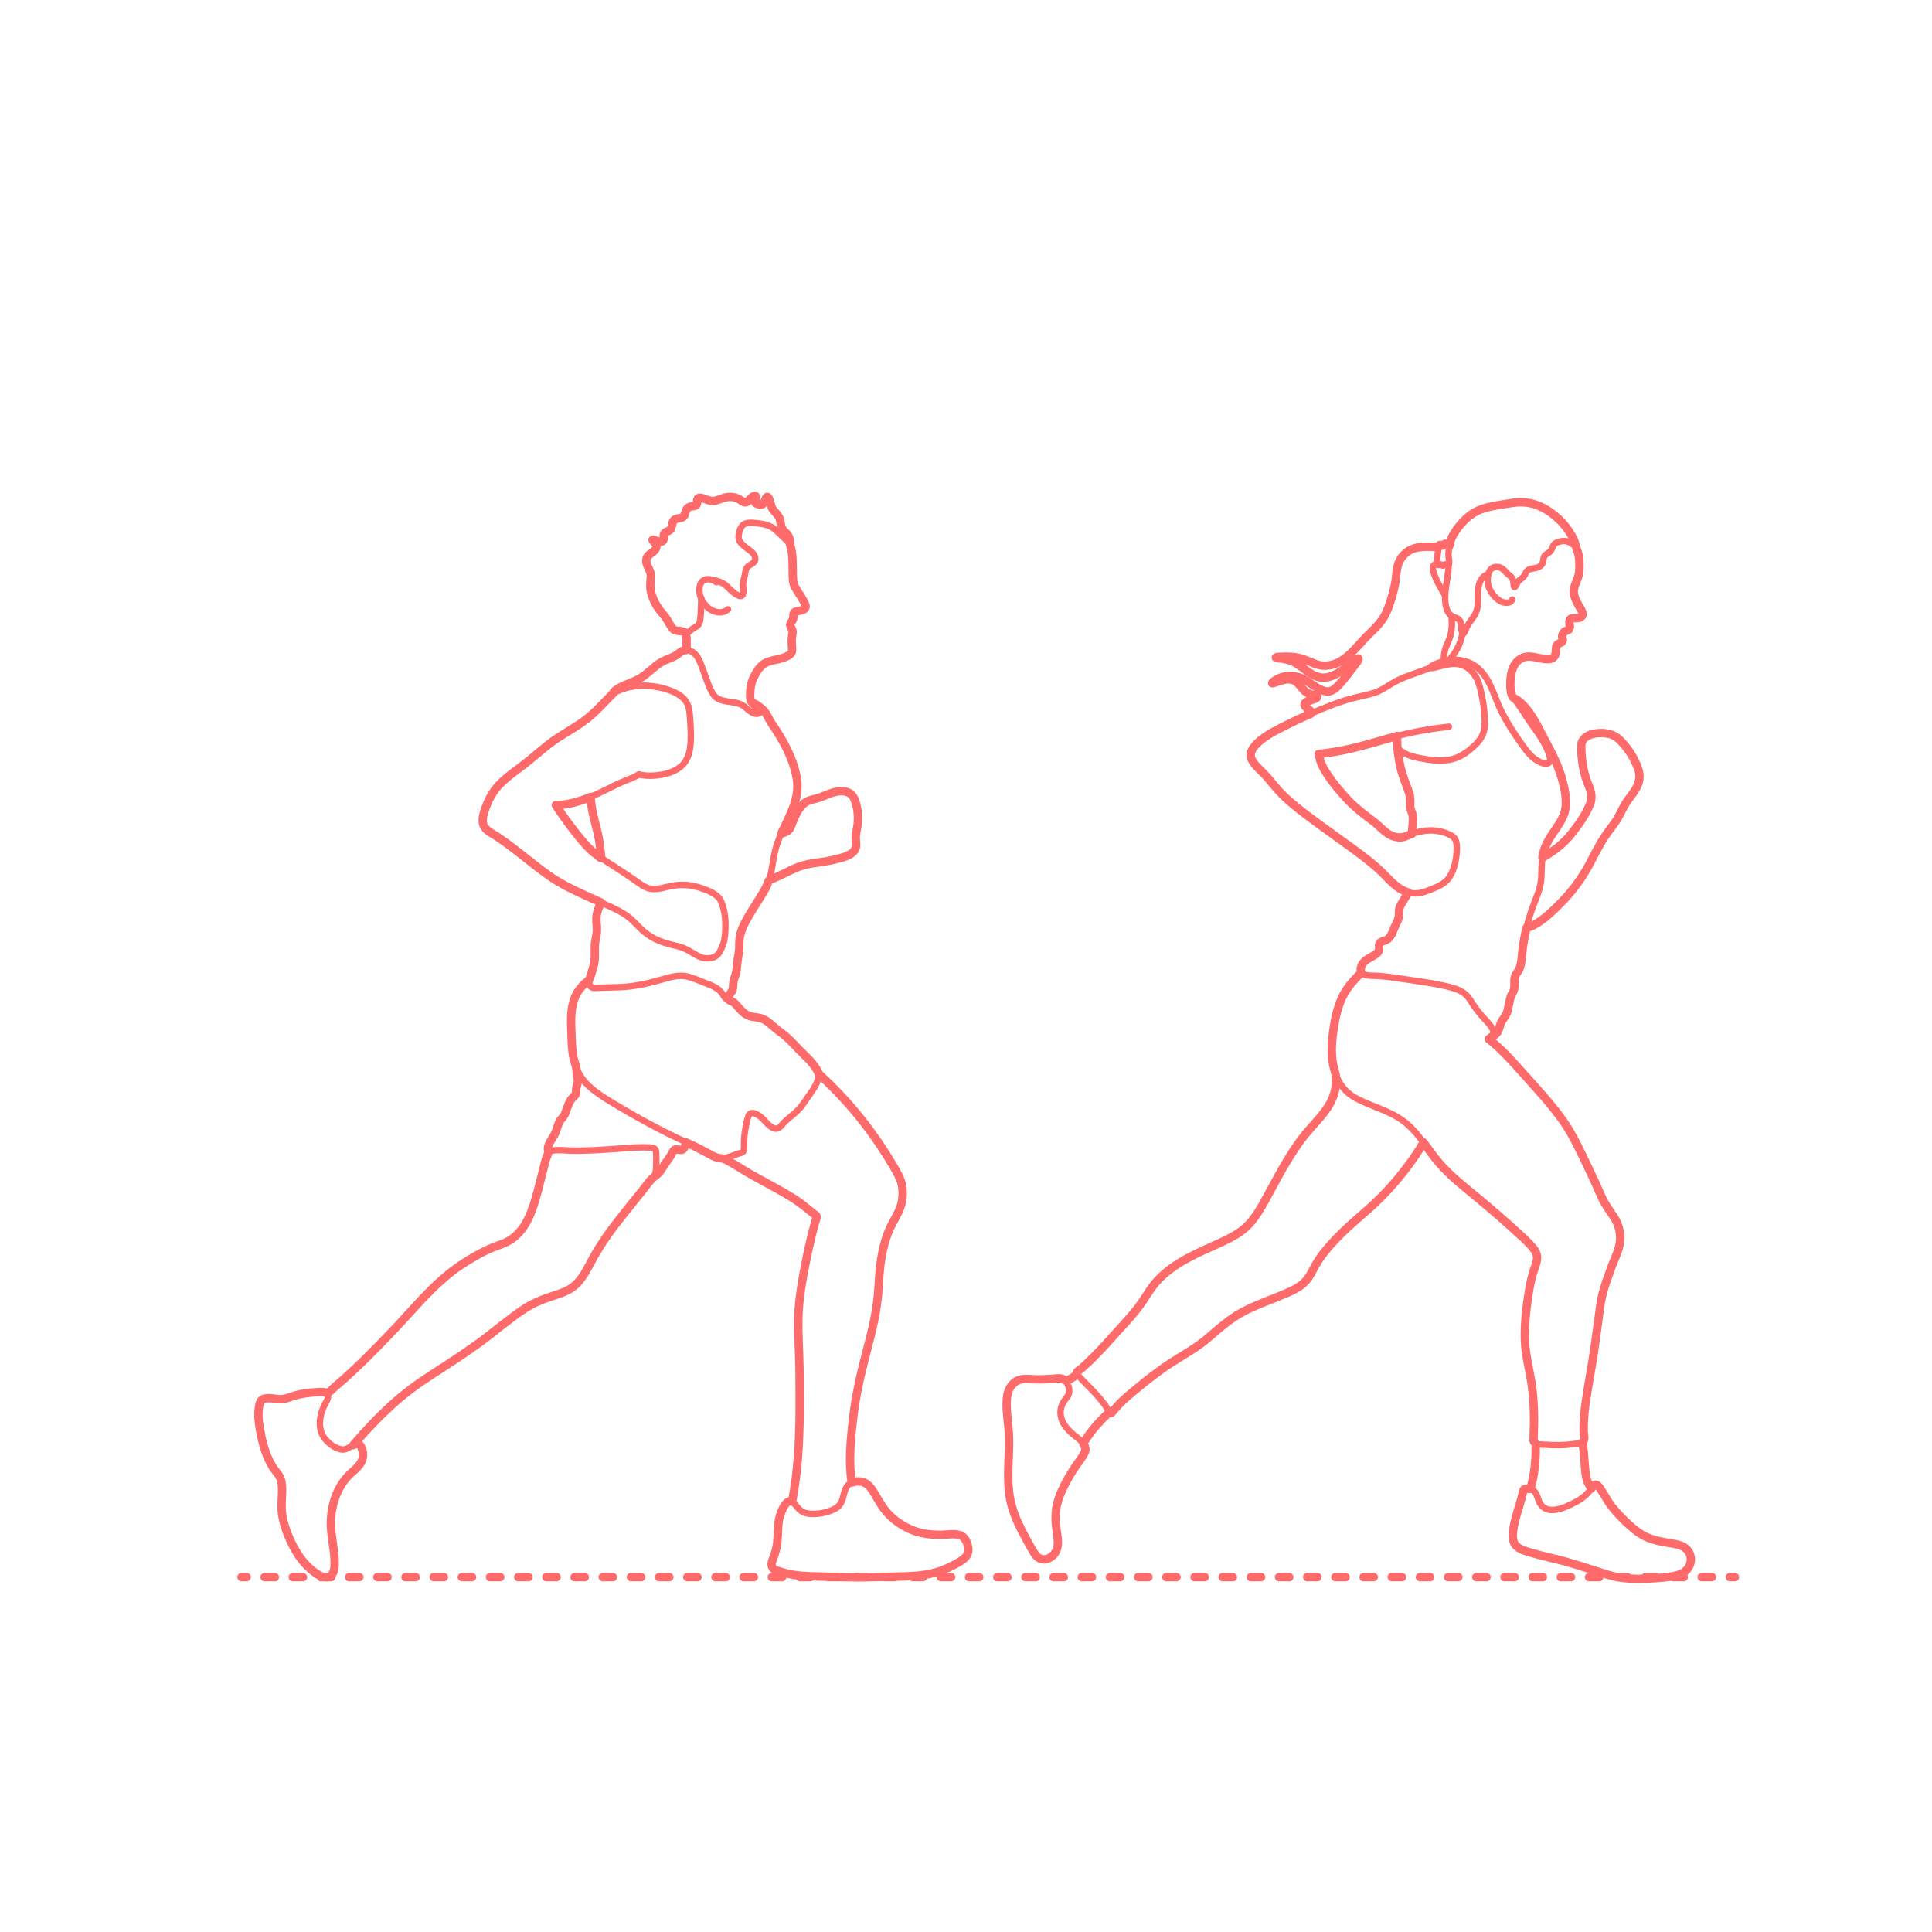 <?xml version="1.0" encoding="utf-8"?>
<!-- Generator: Adobe Illustrator 23.0.2, SVG Export Plug-In . SVG Version: 6.00 Build 0)  -->
<!DOCTYPE svg PUBLIC "-//W3C//DTD SVG 1.1//EN" "http://www.w3.org/Graphics/SVG/1.1/DTD/svg11.dtd">
<svg version="1.1" xmlns:x="http://ns.adobe.com/Extensibility/1.0/" xmlns:i="http://ns.adobe.com/AdobeIllustrator/10.0/" xmlns:graph="http://ns.adobe.com/Graphs/1.0/"
	 xmlns="http://www.w3.org/2000/svg" xmlns:xlink="http://www.w3.org/1999/xlink" x="0px" y="0px" viewBox="0 0 750 750"
	 enable-background="new 0 0 750 750" xml:space="preserve">
<g id="FILL-BACKGROUND">
	<rect fill="#FFFFFF" width="750" height="750"/>
</g>
<g id="N-DIMENSIONS">
</g>
<g id="N-TEXT">
</g>
<g id="AG-GUIDE">
</g>
<g id="AG-DIAGRAM">
	<g>
		<g>
			
				<line fill="none" stroke="#FF6B6B" stroke-width="3.25" stroke-linecap="round" stroke-linejoin="round" x1="93.75" y1="612.239" x2="95.75" y2="612.239"/>
			
				<line fill="none" stroke="#FF6B6B" stroke-width="3.25" stroke-linecap="round" stroke-linejoin="round" stroke-dasharray="3.978,6.961" x1="102.711" y1="612.239" x2="668.02" y2="612.239"/>
			
				<line fill="none" stroke="#FF6B6B" stroke-width="3.25" stroke-linecap="round" stroke-linejoin="round" x1="671.5" y1="612.239" x2="673.5" y2="612.239"/>
		</g>
	</g>
</g>
<g id="AG-HUMANS">
	<g id="POLYLINE_1921_">
		
			<path fill="none" stroke="#FF6B6B" stroke-width="2.5" stroke-linecap="round" stroke-linejoin="round" stroke-miterlimit="10" d="
			M291.658,272.525c-1.206-5.073,0.369-11.173,4.527-14.541c1.018-0.824,2.193-1.147,3.448-1.43c1.977-0.447,4.013-0.895,5.84-1.804
			c2.406-1.198,1.967-2.624,1.89-5.079c-0.048-1.52,0.373-2.91,0.408-4.398c0.018-0.79-0.378-1.003-0.733-1.674
			c-0.657-1.241,0.243-1.644,0.738-2.704c0.624-1.338-0.513-3.031,1.292-3.547c1.122-0.321,3.881-0.352,3.657-2.186
			c-0.047-0.38-0.283-0.755-0.455-1.084c-0.603-1.155-1.243-2.311-1.921-3.424c-0.756-1.242-1.743-2.426-2.197-3.83
			c-0.616-1.904-0.259-4.117-0.265-6.07c-0.009-2.608-0.215-5.275-0.753-7.83c-0.179-0.851-0.433-1.677-0.708-2.501"/>
	</g>
	<g id="POLYLINE_1920_">
		
			<path fill="none" stroke="#FF6B6B" stroke-width="2.5" stroke-linecap="round" stroke-linejoin="round" stroke-miterlimit="10" d="
			M265.967,245.393c0.881,2.171,0.626,4.703,0.429,6.976"/>
	</g>
	<g id="POLYLINE_1919_">
		
			<path fill="none" stroke="#FF6B6B" stroke-width="2.5" stroke-linecap="round" stroke-linejoin="round" stroke-miterlimit="10" d="
			M272.244,232.308c-0.062,2.225-0.123,4.481-0.263,6.701c-0.056,0.887-0.136,1.818-0.428,2.665
			c-0.555,1.612-1.899,1.771-3.129,2.748c-0.491,0.39-0.788,0.864-1.425,1.005c-0.957,0.212-2.067-0.29-2.985-0.446
			c-0.745-0.127-1.605-0.014-2.282-0.397c-0.803-0.453-1.316-1.524-1.763-2.276c-3.05-5.134-7.88-9.467-7.561-15.944
			c0.063-1.278,0.45-2.66,0.211-3.942c-0.159-0.851-0.72-1.47-1.113-2.221c-0.579-1.105-0.905-2.691-0.358-3.875
			c0.809-1.751,4.671-2.62,3.409-5.123c-0.178-0.354-1.372-1.555-1.217-1.741c0.161-0.194,2.271,0.794,2.78,0.838
			c1.041,0.09,1.438-0.486,1.535-1.453c0.066-0.657-0.1-1.43,0.382-1.968c0.479-0.534,1.333-0.551,1.885-0.992
			c1.186-0.946,0.699-2.735,1.597-3.842c0.89-1.097,2.564-0.597,3.644-1.336c1.024-0.701,0.71-2.283,1.538-3.22
			c0.413-0.468,0.945-0.797,1.545-0.965c0.609-0.171,1.533-0.007,2.041-0.462c0.839-0.751-0.165-2.516,1.153-2.841
			c1.653-0.409,3.484,1.276,5.19,1.281c2.129,0.006,4.052-1.429,6.217-1.575c1.128-0.076,2.292,0.03,3.339,0.479
			c0.921,0.395,1.652,1.199,2.584,1.535c1.373,0.495,2.278-1.205,3.28-1.908c0.255-0.179,1.033-0.813,1.368-0.504
			c0.431,0.398-0.426,1.749-0.381,2.202c0.081,0.821,2,1.444,2.801,1.141c1.084-0.41,1.081-3.17,2.056-3.102
			c1.1,0.077,1.413,3.658,1.719,4.296c0.374,0.778,1.157,1.315,1.695,1.98c0.754,0.931,1.327,2.006,1.649,3.162
			c0.508,1.824,0.329,2.982,1.77,4.34c0.699,0.659,2.464,2.439,1.851,3.601c-0.269,0.51-0.624,0.084-0.991-0.22
			c-1.722-1.425-3.195-3.154-4.924-4.569c-2.163-1.77-5.81-2.256-8.505-2.397c-1.46-0.076-3.121,0.011-4.102,1.244
			c-0.906,1.139-1.466,3.202-1.305,4.623c0.189,1.657,1.765,2.924,2.997,3.866c1.296,0.991,3.243,2.084,3.449,3.929
			c0.145,1.297-0.916,2.082-1.935,2.633c-1.689,0.913-1.784,1.993-2.102,3.878c-0.204,1.209-0.685,2.403-0.728,3.631
			c-0.039,1.125,0.333,2.229,0.14,3.357c-0.674,3.941-6.246-2.569-7.129-3.171c-1.348-0.918-2.956-1.502-4.564-1.749"/>
	</g>
	<g id="POLYLINE_1918_">
		
			<path fill="none" stroke="#FF6B6B" stroke-width="2.5" stroke-linecap="round" stroke-linejoin="round" stroke-miterlimit="10" d="
			M278.104,226.016c-1.927-1.659-5.485-1.768-6.334,1.067c-1.178,3.932,1.565,8.714,5.232,10.116
			c2.032,0.777,3.898,0.751,5.577-0.662"/>
	</g>
	<g id="POLYLINE_1917_">
		
			<path fill="none" stroke="#FF6B6B" stroke-width="2.5" stroke-linecap="round" stroke-linejoin="round" stroke-miterlimit="10" d="
			M229.306,309.352c0.165,6.218,2.575,11.807,3.433,17.899c0.274,1.943,0.494,3.889,0.658,5.844"/>
	</g>
	<g id="POLYLINE_1916_">
		
			<path fill="none" stroke="#FF6B6B" stroke-width="2.5" stroke-linecap="round" stroke-linejoin="round" stroke-miterlimit="10" d="
			M233.425,350.382c-0.731,1.398-1.581,2.838-1.876,4.412c-0.321,1.711,0.074,3.466,0.168,5.177
			c0.094,1.708-0.248,3.292-0.553,4.967c-0.325,1.783-0.221,3.434-0.14,5.241c0.146,3.251-1.185,5.855-1.988,8.94
			c-0.308,1.186-0.676,3.37,0.637,4.129c0.699,0.404,1.737,0.238,2.488,0.209c2.923-0.11,5.849-0.126,8.772-0.255
			c5.705-0.251,10.992-1.53,16.46-3.088c3.096-0.882,6.342-1.807,9.551-1.002c2.316,0.581,4.553,1.607,6.774,2.462
			c1.587,0.611,3.236,1.22,4.651,2.184c0.698,0.476,1.321,1.046,1.841,1.712c0.546,0.7,0.878,1.649,1.569,2.221
			c0.547,0.453,1.263,0.477,1.898,0.752c0.756,0.328,1.41,0.871,1.98,1.459c0.304,0.314,0.586,0.65,0.839,1.006"/>
	</g>
	<g id="POLYLINE_1915_">
		
			<path fill="none" stroke="#FF6B6B" stroke-width="2.5" stroke-linecap="round" stroke-linejoin="round" stroke-miterlimit="10" d="
			M282.939,388.206c-0.112-0.867-0.077-1.62,0.409-2.354c0.839-1.267,1.332-1.631,1.324-3.207c-0.01-1.849,0.672-3.256,1.077-5.041
			c0.589-2.589,0.676-5.341,1.096-7.97c0.352-2.207,0.001-4.464,0.474-6.665c0.542-2.519,1.845-4.815,3.132-7.017
			c3.412-5.835,7.754-11.19,9.019-17.971c0.663-3.552,1.073-7.152,2.269-10.58c1.094-3.137,2.655-6.079,4.092-9.065
			c2.898-6.025,4.72-11.904,2.965-18.544c-1.814-6.863-5.237-13.162-9.245-18.965c-1.018-1.474-1.638-3.312-2.78-4.665
			c-0.562-0.666-1.265-1.224-1.951-1.755c-0.725-0.56-1.767-1.556-2.683-1.777c-0.406-0.098-0.438-0.257-0.374,0.168
			c0.108,0.716,1.582,1.771,2.044,2.224c0.53,0.519,1.917,1.459,0.725,1.945c-0.852,0.347-2.037-0.035-2.775-0.479
			c-1.645-0.991-2.741-2.548-4.596-3.236c-3.272-1.213-7.981-0.4-10.203-3.619c-1.79-2.594-2.683-6.084-3.809-8.988
			c-0.843-2.174-1.551-4.761-3.143-6.54c-1.924-2.151-4.516-2.15-6.609-0.436c-1.714,1.403-3.895,1.873-5.831,2.9
			c-2.695,1.428-4.809,3.673-7.235,5.481c-2.604,1.94-5.584,2.902-8.51,4.236c-0.634,0.289-3.653,1.483-3.684,2.414
			c-0.011,0.347,2.656-0.871,3.181-1.064c1.152-0.423,2.329-0.775,3.534-1.013c3.661-0.724,7.55-0.571,11.184,0.234
			c3.658,0.811,9.01,2.561,10.771,6.327c0.866,1.852,0.956,4.104,1.103,6.099c0.26,3.517,0.447,7.144,0.04,10.657
			c-0.358,3.084-1.456,5.947-3.965,7.888c-2.728,2.111-6.366,2.974-9.742,3.235c-2.078,0.161-4.197,0.072-6.23-0.408"/>
	</g>
	<g id="POLYLINE_1914_">
		
			<path fill="none" stroke="#FF6B6B" stroke-width="2.5" stroke-linecap="round" stroke-linejoin="round" stroke-miterlimit="10" d="
			M137.108,561.013c6.984-8.188,14.528-16.007,23.197-22.442c4.747-3.524,9.851-6.578,14.82-9.771
			c4.296-2.76,8.487-5.724,12.583-8.771c4.518-3.361,8.872-6.941,13.42-10.263c4.545-3.32,9.338-5.276,14.635-7.067
			c3.013-1.019,5.995-2.173,8.243-4.498c3.355-3.469,5.265-8.279,7.676-12.392c5.557-9.48,12.973-18.046,20.022-26.436
			c0.844-1.004,1.702-1.997,2.552-2.995"/>
	</g>
	<g id="POLYLINE_1913_">
		
			<path fill="none" stroke="#FF6B6B" stroke-width="2.5" stroke-linecap="round" stroke-linejoin="round" stroke-miterlimit="10" d="
			M126.957,540.932c7.112-5.984,13.806-12.316,20.323-18.943c6.66-6.772,13.011-13.831,19.611-20.658
			c5.833-6.035,12.393-11.011,19.834-14.914c3.348-1.756,7.055-2.701,10.364-4.479c2.758-1.482,5.04-3.861,6.7-6.491
			c2.3-3.642,3.521-7.868,4.656-11.987c1.249-4.528,2.228-9.13,3.51-13.648c0.282-0.993,0.623-1.964,0.961-2.94"/>
	</g>
	<g id="POLYLINE_1912_">
		
			<path fill="none" stroke="#FF6B6B" stroke-width="2.5" stroke-linecap="round" stroke-linejoin="round" stroke-miterlimit="10" d="
			M223.79,414.93c-0.06,0.866-0.098,1.76,0.072,2.617c0.121,0.607,0.414,1.182,0.478,1.8c0.113,1.089-0.539,2.052-0.668,3.113
			c-0.114,0.939,0.193,1.864-0.389,2.674c-0.811,1.13-1.747,1.789-2.364,3.098c-0.815,1.732-1.16,3.843-2.326,5.392
			c-0.77,1.024-1.37,1.619-1.832,2.865c-0.801,2.157-1.49,3.948-2.69,5.899c-0.632,1.028-1.534,2.518-1.435,3.784
			c0.078,0.993,0.708,0.688,1.503,0.529c2.449-0.488,5.053-0.091,7.524-0.035c7.087,0.159,14.059-0.442,21.114-0.949
			c3.238-0.233,6.649-0.476,9.886-0.236c0.854,0.063,1.585,0.237,1.91,1.104c0.154,0.409,0.157,0.884,0.174,1.314
			c0.066,1.64,0.032,3.306-0.021,4.947c-0.028,0.872-0.085,1.738-0.289,2.587c-0.109,0.454-0.45,0.901,0.056,0.929
			c1.052,0.059,2.588-2.934,2.958-3.495c0.975-1.481,2.037-2.901,3.023-4.375c0.378-0.564,0.667-1.423,1.118-1.912
			c1.08-1.171,2.936,0.831,3.913-0.904c0.373-0.662,0.685-1.448,0.973-2.151"/>
	</g>
	<g id="POLYLINE_1721_">
		
			<path fill="none" stroke="#FF6B6B" stroke-width="2.5" stroke-linecap="round" stroke-linejoin="round" stroke-miterlimit="10" d="
			M228.818,380.197c-2.406,1.887-4.587,4.264-5.768,7.122c-1.37,3.314-1.239,7.046-1.219,10.562
			c0.049,8.528-0.045,17.492,6.707,23.665c3.877,3.545,8.619,6.203,13.12,8.861c4.616,2.726,9.319,5.315,14.069,7.8
			c4.959,2.595,10.056,4.875,15.068,7.357c2.785,1.379,5.774,3.892,8.998,4.108c1.158,0.078,2.294-0.24,3.383-0.599
			c1.172-0.386,2.31-0.87,3.482-1.254c0.483-0.158,1.084-0.212,1.522-0.483c0.507-0.314,0.584-0.662,0.619-1.243
			c0.117-1.96-0.046-3.825,0.245-5.794c0.328-2.22,0.671-4.596,1.388-6.729c0.182-0.542,0.402-1.095,0.959-1.34
			c1.215-0.534,2.863,0.551,3.765,1.234c1.781,1.349,3.489,4.356,5.9,4.646c1.685,0.202,2.562-1.723,3.618-2.706
			c1.584-1.474,3.375-2.712,4.898-4.255c1.368-1.387,2.504-2.97,3.581-4.588c1.651-2.48,4.379-5.644,4.597-8.792
			c0.151-2.185-1.655-4.019-3.018-5.488c-2.298-2.477-4.647-4.909-6.969-7.364c-0.991-1.047-1.947-2.153-3.092-3.038
			c-1.734-1.341-3.483-2.564-5.159-3.986c-0.981-0.833-2.001-1.677-3.162-2.253c-2.312-1.146-4.965-0.64-7.158-2.159
			c-1.023-0.708-1.911-1.612-2.696-2.574"/>
	</g>
	<g id="POLYLINE_1720_">
		
			<path fill="none" stroke="#FF6B6B" stroke-width="2.5" stroke-linecap="round" stroke-linejoin="round" stroke-miterlimit="10" d="
			M126.957,540.932c-0.559-0.622-1.865-0.48-2.584-0.487c-2.426-0.022-4.877,0.238-7.26,0.682c-3.688,0.688-6.781,2.378-10.6,1.981
			c-1.76-0.183-4.383-0.922-5.425,1.031c-0.607,1.136-0.661,2.599-0.692,3.855c-0.064,2.596,0.244,5.211,0.687,7.765
			c0.811,4.677,2.181,9.384,4.609,13.493c1.566,2.65,3.548,4.104,3.698,7.331c0.235,5.05-0.492,9.813,0.878,14.781
			c1.275,4.625,3.346,9.247,6.139,13.158c2.024,2.834,4.876,5.898,8.156,7.274c1.267,0.531,2.822,0.688,3.944-0.242
			c1.26-1.045,1.378-2.974,1.405-4.482c0.098-5.475-1.594-10.831-1.471-16.311c0.106-4.739,1.465-9.822,3.772-13.964
			c1.853-3.326,5.076-5.239,7.344-8.195c1.487-1.938,1.715-4.424,0.712-6.654c-0.501-1.114-1.228-1.859-2.46-1.331
			c-2.067,0.884-3.288,2.563-5.735,1.962c-2.466-0.606-4.854-2.501-6.296-4.529c-1.653-2.326-1.845-5.193-1.375-7.93
			c0.294-1.709,0.871-3.305,1.662-4.842c0.477-0.927,1.245-2.015,1.267-3.118C127.34,541.728,127.249,541.264,126.957,540.932z"/>
	</g>
	<g id="POLYLINE_1719_">
		
			<path fill="none" stroke="#FF6B6B" stroke-width="2.5" stroke-linecap="round" stroke-linejoin="round" stroke-miterlimit="10" d="
			M330.63,575.537c-1.71,0.652-2.545,2.475-2.957,4.145c-0.661,2.675-1.019,4.662-3.647,6.056
			c-2.976,1.579-6.924,2.253-10.263,1.828c-2.551-0.324-3.716-1.735-5.196-3.649c-3.119-4.032-6.02,4.66-6.272,6.73
			c-0.269,2.21-0.085,4.45-0.333,6.666c-0.248,2.213-0.655,4.464-1.399,6.569c-0.471,1.334-1.565,3.11-0.766,4.574
			c0.251,0.459,0.621,0.677,1.082,0.89c1.946,0.899,4.206,1.476,6.313,1.856c5.601,1.01,11.476,0.809,17.139,0.975
			c5.313,0.156,10.608,0.121,15.923,0.023c5.775-0.106,11.617-0.049,17.363-0.712c4.952-0.572,9.701-2.252,14.032-4.714
			c1.661-0.944,3.821-2.219,4.168-4.291c0.305-1.819-0.448-4.315-1.73-5.63c-1.43-1.467-3.769-1.163-5.62-1.112
			c-5.212,0.144-10.303,0.042-15.15-2.115c-3.637-1.619-7.026-4.033-9.555-7.125c-2.5-3.057-3.77-7.077-6.544-9.892
			c-1.172-1.19-2.587-1.601-4.244-1.522C332.181,575.125,331.375,575.254,330.63,575.537z"/>
	</g>
	<g id="POLYLINE_1718_">
		
			<path fill="none" stroke="#FF6B6B" stroke-width="2.5" stroke-linecap="round" stroke-linejoin="round" stroke-miterlimit="10" d="
			M298.517,341.769c4.566-2.047,9.161-4.858,14.048-6.042c4.809-1.165,9.72-1.34,14.444-2.961c1.731-0.594,4.406-1.436,5.137-3.372
			c0.371-0.983,0.149-2.09,0.082-3.101c-0.092-1.375,0.077-2.674,0.341-4.022c0.726-3.71,0.668-7.532-0.51-11.146
			c-0.5-1.536-1.122-2.946-2.7-3.549c-1.941-0.743-4.251-0.486-6.197,0.118c-1.971,0.612-3.802,1.604-5.79,2.17
			c-1.421,0.404-2.936,0.613-4.247,1.334c-1.921,1.057-3.142,3.021-4.117,4.914c-0.921,1.788-1.411,3.868-2.436,5.582
			c-0.301,0.502-0.687,0.856-1.198,1.139c-0.639,0.354-1.38,0.55-2.077,0.75"/>
	</g>
	<g id="POLYLINE_1717_">
		
			<path fill="none" stroke="#FF6B6B" stroke-width="2.5" stroke-linecap="round" stroke-linejoin="round" stroke-miterlimit="10" d="
			M248.012,300.657c-1.781,1.104-3.771,1.803-5.703,2.59c-2.377,0.968-4.664,2.138-6.964,3.274
			c-4.284,2.116-8.592,4.077-13.254,5.211c-2.107,0.512-4.169,0.786-6.333,0.809"/>
	</g>
	<g id="POLYLINE_1716_">
		
			<path fill="none" stroke="#FF6B6B" stroke-width="2.5" stroke-linecap="round" stroke-linejoin="round" stroke-miterlimit="10" d="
			M280.749,449.656c4.212,2.446,8.398,4.942,12.663,7.295c4.758,2.625,9.625,5.125,14.223,8.03c1.797,1.136,3.521,2.371,5.18,3.701
			c1.08,0.865,2.131,1.767,3.217,2.625c0.195,0.154,0.921,0.529,1.022,0.764c0.17,0.397-0.311,1.363-0.447,1.833
			c-1.356,4.701-2.442,9.481-3.429,14.271c-1.968,9.556-3.523,19.088-3.249,28.875c0.302,10.771,0.608,21.516,0.46,32.294
			c-0.135,9.813-0.567,19.622-2.161,29.319c-0.234,1.423-0.478,2.844-0.716,4.266"/>
	</g>
	<g id="POLYLINE_1715_">
		
			<path fill="none" stroke="#FF6B6B" stroke-width="2.5" stroke-linecap="round" stroke-linejoin="round" stroke-miterlimit="10" d="
			M330.63,575.537c-0.917-6.071-0.601-12.071-0.118-18.174c0.476-6.017,1.203-12.037,2.342-17.967
			c2.334-12.15,6.837-23.827,7.966-36.209c0.515-5.651,0.381-11.338,1.592-16.909c1.133-5.211,3.185-9.849,5.673-14.534
			c1.795-3.381,2.673-6.896,2.197-10.746c-0.553-4.478-3.498-8.436-5.828-12.155c-6.644-10.608-14.468-20.389-23.505-29.059
			c-1.072-1.028-2.164-2.033-3.259-3.035"/>
	</g>
	<g id="POLYLINE_1714_">
		
			<path fill="none" stroke="#FF6B6B" stroke-width="2.5" stroke-linecap="round" stroke-linejoin="round" stroke-miterlimit="10" d="
			M215.758,312.541c3.127,5.009,6.756,9.84,10.622,14.303c3.742,4.321,8.379,7.149,13.138,10.224
			c2.588,1.673,5.149,3.358,7.656,5.151c1.259,0.9,2.527,1.855,3.986,2.412c2.594,0.991,5.382,0.267,7.967-0.382
			c4.273-1.071,8.505-0.986,12.713,0.405c2.62,0.866,6.668,2.275,7.97,5.04c1.869,3.967,2.04,8.962,1.632,13.247
			c-0.145,1.52-0.398,3.05-1.034,4.448c-0.495,1.087-1.068,2.529-1.963,3.356c-1.531,1.415-4.433,1.578-6.27,0.893
			c-1.95-0.727-3.658-2.027-5.496-2.981c-1.824-0.946-3.714-1.406-5.709-1.859c-4.714-1.07-8.89-2.944-12.345-6.378
			c-1.683-1.673-3.247-3.451-5.181-4.843c-1.96-1.411-4.148-2.473-6.324-3.502c-5.662-2.676-11.501-4.989-17.039-7.925
			c-5.169-2.741-9.79-6.187-14.365-9.807c-4.999-3.956-10.01-7.749-15.332-11.261c-2.047-1.351-3.168-2.761-2.924-5.308
			c0.365-3.808,2.243-7.834,4.457-10.902c3.168-4.39,8.099-7.461,12.306-10.742c2.203-1.719,4.241-3.625,6.385-5.414
			c2.232-1.863,4.65-3.489,7.096-5.057c5.108-3.274,10.198-6.22,14.451-10.606c2.03-2.093,4.058-4.149,6.153-6.175"/>
	</g>
	<g id="POLYLINE_1691_">
		
			<path fill="none" stroke="#FF6B6B" stroke-width="2.5" stroke-linecap="round" stroke-linejoin="round" stroke-miterlimit="10" d="
			M555.309,259.179c-5.202,2.168-10.745,3.438-15.549,6.482c-1.987,1.259-3.902,2.516-6.149,3.259
			c-2.705,0.894-5.536,1.354-8.288,2.075c-5.643,1.479-11.09,3.692-16.433,6.012c-5.281,2.293-10.602,4.724-15.531,7.713
			c-2.693,1.633-6.414,3.818-7.624,6.965c-0.89,2.315,0.758,4.354,2.257,5.97c1.949,2.104,4.011,4.032,5.825,6.263
			c1.73,2.128,3.525,4.127,5.553,5.976c3.983,3.631,8.31,6.925,12.674,10.081c5.257,3.802,10.576,7.525,15.755,11.433
			c2.285,1.724,4.541,3.493,6.687,5.389c1.971,1.742,3.685,3.715,5.595,5.514c2.12,1.997,4.728,3.903,7.676,4.37
			c2.599,0.411,4.6-0.155,7.036-1.136c3.066-1.235,6.175-2.3,7.997-5.232c1.958-3.152,2.723-7.331,2.738-10.993
			c0.009-2.172-0.271-4.002-2.313-5.072c-3.22-1.688-7.04-2.24-10.601-1.652c-2.146,0.354-4.337,0.892-6.34,1.755
			c-1.284,0.553-2.262,0.847-3.685,0.688c-3.78-0.423-6.056-3.608-8.9-5.771c-4.366-3.322-8.523-6.512-12.165-10.655
			c-3.186-3.625-6.804-7.68-8.61-12.221c-0.479-1.205-0.619-2.477-1.012-3.704c6.094-0.671,12.095-1.802,17.994-3.475
			c6.936-1.967,13.833-4.067,20.929-5.387c3.86-0.718,7.743-1.273,11.641-1.73"/>
	</g>
	<g id="POLYLINE_1690_">
		
			<path fill="none" stroke="#FF6B6B" stroke-width="2.5" stroke-linecap="round" stroke-linejoin="round" stroke-miterlimit="10" d="
			M560.464,256.679c-0.008-1.935,0.202-3.979,0.964-5.775c0.961-2.267,1.809-4.028,2.06-6.537c0.179-1.781,0.179-3.606-0.115-5.374"
			/>
	</g>
	<g id="POLYLINE_1689_">
		
			<path fill="none" stroke="#FF6B6B" stroke-width="2.5" stroke-linecap="round" stroke-linejoin="round" stroke-miterlimit="10" d="
			M558.477,212.485c-4.616-0.58-10.348-0.736-13.716,3.044c-1.033,1.16-1.767,2.551-2.167,4.05
			c-0.464,1.741-0.499,3.553-0.732,5.331c-0.27,2.059-0.821,4.06-1.382,6.055c-1.117,3.971-2.353,7.824-5.038,11.042
			c-2.969,3.557-6.535,6.643-9.699,10.031c-3.258,3.487-6.737,6.469-11.765,6.384c-2.826-0.047-5.225-1.53-7.823-2.459
			c-3.151-1.126-6.771-1.401-10.072-0.912c-0.288,0.043-0.579,0.066-0.807,0.223c0.108,0.152,0.505,0.149,0.659,0.179
			c0.88,0.172,1.782,0.228,2.666,0.385c1.025,0.181,2.037,0.441,3.007,0.822c2.569,1.01,4.516,2.936,6.762,4.475
			c2.547,1.746,5.321,2.426,8.307,1.399c2.47-0.85,4.649-2.49,6.7-4.06c1.067-0.817,2.286-2.181,3.552-2.705
			c0.527-0.218,0.509-0.228,0.328,0.32c-0.434,1.314-1.831,2.697-2.64,3.783c-1.081,1.453-2.189,2.888-3.358,4.272
			c-1.205,1.428-2.605,3.272-4.398,4.026c-1.2,0.504-2.448,0.226-3.6-0.277c-2.652-1.158-4.843-3.165-7.477-4.376
			c-2.619-1.205-5.62-1.505-8.38-0.59c-0.982,0.325-2.943,1.041-3.461,2.027c-0.281,0.536,0.112,0.307,0.56,0.163
			c1.24-0.398,2.416-0.946,3.699-1.204c1.304-0.262,2.715-0.308,3.967,0.203c1.46,0.595,2.316,1.935,3.308,3.086
			c0.997,1.157,2.061,1.923,3.536,2.384c0.916,0.286,3.556,0.564,1.678,1.522c-0.972,0.496-3.817,0.795-4.241,2.078
			c-0.374,1.133,1.572,2.131,2.143,2.726c0.289,0.302,0.477,0.553,0.563,0.978"/>
	</g>
	<g id="POLYLINE_1688_">
		
			<path fill="none" stroke="#FF6B6B" stroke-width="2.5" stroke-linecap="round" stroke-linejoin="round" stroke-miterlimit="10" d="
			M528.523,377.522c-2.436,2.347-4.763,4.792-6.479,7.73c-1.642,2.812-2.668,5.93-3.414,9.087
			c-1.603,6.785-2.617,14.722-0.523,21.508c1.442,4.673,4.039,8.221,8.366,10.524c6.483,3.449,13.849,4.949,19.56,9.797
			c5.669,4.812,9.081,11.614,14.144,16.982c5.478,5.809,12.05,10.568,18.088,15.758c3.244,2.788,6.48,5.591,9.641,8.474
			c2.591,2.363,5.464,4.713,7.561,7.547c2.585,3.495,0.069,7.136-0.843,10.789c-1.834,7.345-2.665,15.277-2.684,22.84
			c-0.019,7.533,2.281,14.808,3.071,22.27c0.409,3.871,0.618,7.759,0.561,11.652c-0.029,1.957-0.181,3.905-0.244,5.859
			c-0.015,0.449-0.079,1.002,0.164,1.409c0.752,1.266,3.718,1.029,4.855,1.109c3.457,0.244,6.975,0.24,10.412-0.249
			c1.074-0.153,3.5-0.301,4.134-1.483c0.294-0.549,0.031-1.221-0.034-1.796c-0.178-1.569-0.122-3.175-0.059-4.748
			c0.341-8.413,2.127-16.775,3.512-25.057c1.281-7.663,1.887-15.446,3.318-23.081c0.703-3.751,2.079-7.373,3.345-10.963
			c1.114-3.161,2.729-6.291,3.552-9.535c0.583-2.297,0.535-4.857-0.017-7.155c-0.571-2.376-1.958-4.296-3.365-6.251
			c-2.286-3.176-3.716-6.628-5.288-10.194c-1.475-3.345-3.096-6.625-4.725-9.897c-1.949-3.914-3.781-7.924-6.007-11.692
			c-1.917-3.244-4.209-6.247-6.598-9.155c-5.268-6.414-10.857-12.603-16.531-18.658c-2.549-2.721-5.148-5.281-8.079-7.591
			c1.3-0.849,2.308-2.167,1.57-3.695c-0.925-1.914-2.706-3.569-4.102-5.136c-1.786-2.003-3.183-3.913-4.566-6.195
			c-1.67-2.758-4.124-4.056-7.2-4.906c-6.302-1.743-13.051-2.463-19.499-3.461c-3.147-0.487-6.317-0.93-9.496-1.137
			c-1.629-0.106-3.788,0.108-5.325-0.664c-1.484-0.746-1.201-2.553-0.504-3.78c0.74-1.301,2.01-2.068,3.278-2.778
			c0.992-0.555,2.544-1.171,3.103-2.28c0.392-0.776,0.088-1.594,0.163-2.414c0.077-0.853,0.597-1.145,1.347-1.444
			c1.207-0.481,2.275-0.797,3.03-1.908c0.487-0.716,0.798-1.549,1.124-2.345c0.541-1.32,1.214-2.584,1.741-3.907
			c0.519-1.304,0.403-2.437,0.516-3.81c0.119-1.457,0.924-2.637,1.705-3.829c0.686-1.046,1.23-2.128,1.794-3.243"/>
	</g>
	<g id="POLYLINE_1687_">
		
			<path fill="none" stroke="#FF6B6B" stroke-width="2.5" stroke-linecap="round" stroke-linejoin="round" stroke-miterlimit="10" d="
			M542.596,290.432c0.184,3.274,0.776,6.517,1.63,9.682c0.788,2.92,2.276,5.59,3.052,8.497c0.406,1.522,0.113,2.935,0.142,4.485
			c0.023,1.261,0.786,2.268,0.99,3.485c0.382,2.283-0.304,4.749-0.223,7.077"/>
	</g>
	<g id="POLYLINE_1686_">
		
			<path fill="none" stroke="#FF6B6B" stroke-width="2.5" stroke-linecap="round" stroke-linejoin="round" stroke-miterlimit="10" d="
			M592.619,360.136c2.139-0.618,3.732-1.507,5.532-2.859c2.952-2.215,5.721-4.708,8.298-7.349c5.172-5.301,8.95-11.409,12.4-17.916
			c1.685-3.178,3.369-6.326,5.493-9.237c2.143-2.937,3.982-5.755,5.656-8.98c2.148-4.136,6.579-7.714,6.448-12.726
			c-0.048-1.841-0.793-3.489-1.566-5.13c-1.072-2.277-2.156-4.498-3.964-6.263c-1.121-1.094-1.902-2.392-3.202-3.318
			c-1.14-0.812-2.38-1.388-3.77-1.607c-2.746-0.432-7.819-0.269-9.547,2.489c-0.673,1.074-0.572,2.409-0.479,3.614
			c0.271,3.525,0.418,7.107,1.466,10.509c0.768,2.493,2.316,4.959,2.478,7.607c0.118,1.933-0.854,3.803-1.726,5.46
			c-3.073,5.834-7.273,11.769-12.699,15.626c-1.497,1.064-3.091,1.97-4.69,2.868"/>
	</g>
	<g id="POLYLINE_1685_">
		
			<path fill="none" stroke="#FF6B6B" stroke-width="2.5" stroke-linecap="round" stroke-linejoin="round" stroke-miterlimit="10" d="
			M563.016,211.115c0.501-2.94,2.001-5.181,3.937-7.454c2.635-3.095,5.85-5.478,9.77-6.654c1.974-0.592,4.009-0.833,6.044-1.112
			c2.041-0.279,4.059-0.74,6.11-0.943c3.113-0.308,6.104,0.303,8.948,1.598c3.547,1.615,6.695,4.132,9.243,7.066
			c1.713,1.972,4.015,4.898,4.463,7.573c0.117,0.697-0.02,0.697-0.609,0.34c-0.659-0.399-1.228-0.86-1.951-1.151
			c-1.577-0.635-3.362-0.364-4.876,0.357c-1.419,0.675-1.267,1.998-2.135,3.143c-0.818,1.078-2.461,1.219-2.707,2.7
			c-0.27,1.623-0.315,2.729-1.972,3.556c-1.403,0.701-3.572,0.34-4.616,1.643c-0.468,0.585-0.603,1.365-1.095,1.946
			c-0.637,0.752-1.533,1.239-2.193,1.973c-0.373,0.415-1.053,2.105-1.423,2.209c-0.441,0.123-0.399-1.903-0.487-2.361
			c-0.315-1.631-1.661-2.145-2.709-3.295c-1.089-1.195-2.054-2.169-3.769-2.171c-3.604-0.005-3.918,4.823-3.156,7.478
			c0.832,2.897,4.417,7.179,7.879,6.334c0.659-0.161,1.016-0.557,1.313-1.152"/>
	</g>
	<g id="POLYLINE_1684_">
		
			<path fill="none" stroke="#FF6B6B" stroke-width="2.5" stroke-linecap="round" stroke-linejoin="round" stroke-miterlimit="10" d="
			M587.365,270.715c2.818,3.406,4.906,7.304,7.508,10.871c2.517,3.45,5.136,7.093,6.457,11.205c0.295,0.919,0.869,2.725-0.165,3.418
			c-1.127,0.755-3.211-0.274-4.219-0.836c-2.704-1.506-4.64-4.285-6.398-6.741c-2.779-3.883-5.4-7.932-7.568-12.192
			c-3.31-6.503-4.666-14.858-11.589-18.679c-4.471-2.467-10.352-1.879-14.793,0.345c-0.325,0.163-1.614,0.686-1.221,1.105
			c0.309,0.329,1.604-0.067,1.96-0.154c2.847-0.695,5.544-1.657,8.527-1.291c4.299,0.528,7.306,4.242,8.405,8.186
			c1.178,4.227,1.938,8.81,2.111,13.197c0.081,2.061-0.002,4.197-0.849,6.11c-1.011,2.284-2.964,4.143-4.854,5.702
			c-2.238,1.846-4.789,3.324-7.654,3.898c-3.911,0.783-8.103,0.192-11.97-0.58c-2.608-0.521-5.239-1.209-7.349-2.895
			c-0.302-0.242-0.942-0.618-1.107-0.952c-0.204-0.415-0.136-1.258-0.168-1.717c-0.07-1.002-0.086-2.005-0.054-3.009"/>
	</g>
	<g id="POLYLINE_1683_">
		
			<path fill="none" stroke="#FF6B6B" stroke-width="2.5" stroke-linecap="round" stroke-linejoin="round" stroke-miterlimit="10" d="
			M579.185,402.214c2.519-0.781,2.547-3.052,3.394-5.206c0.472-1.2,1.577-1.981,2.124-3.147c0.978-2.082,1.024-4.497,1.666-6.684
			c0.3-1.023,1.032-1.833,1.302-2.84c0.432-1.609-0.143-3.356,0.317-4.974c0.332-1.168,1.282-1.994,1.766-3.09
			c0.968-2.192,0.99-4.796,1.239-7.132c0.68-6.381,2.323-12.757,4.655-18.729c1.062-2.719,2.209-5.424,2.546-8.348
			c0.359-3.114,0.1-6.27,0.587-9.374c0.848-5.407,4.377-9.518,7.098-14.077c1.996-3.344,2.168-6.713,1.645-10.549
			c-0.93-6.812-3.721-12.785-6.825-18.84c-2.921-5.699-5.588-12.111-10.444-16.473c-1.15-1.033-2.967-1.703-3.478-3.192
			c-0.71-2.07-0.544-4.693-0.299-6.822c0.323-2.807,1.377-5.633,3.968-7.092c3.426-1.929,6.825,0.272,10.441,0.259
			c3.067-0.011,2.789-2.194,3.22-4.585c0.176-0.976,0.684-1.348,1.536-1.805c1.062-0.569,1.081-0.797,0.845-1.903
			c-0.156-0.731-0.007-1.212,0.396-1.845c0.598-0.938,1.412-0.72,2.14-1.389c1.167-1.073-0.91-3.926,1.141-4.378
			c1.388-0.306,4.554,0.468,4.201-2.056c-0.042-0.298-0.162-0.546-0.298-0.81c-0.661-1.282-1.453-2.47-2.052-3.795
			c-0.724-1.604-1.32-3.138-0.958-4.911c0.33-1.617,1.233-3.003,1.642-4.584c0.569-2.199,0.504-4.667,0.293-6.906
			c-0.173-1.839-0.689-3.439-1.47-5.108"/>
	</g>
	<g id="POLYLINE_1682_">
		
			<path fill="none" stroke="#FF6B6B" stroke-width="2.5" stroke-linecap="round" stroke-linejoin="round" stroke-miterlimit="10" d="
			M518.459,416.898c0.499,3.895-0.135,7.911-2.007,11.379c-2.675,4.956-7.206,8.768-10.637,13.184
			c-3.492,4.494-6.414,9.453-9.159,14.429c-3.118,5.652-5.962,11.684-9.809,16.898c-3.48,4.717-8.236,7.402-13.487,9.78
			c-5.628,2.548-11.382,4.86-16.55,8.294c-4.946,3.287-8.816,7.306-12.003,12.294c-3.593,5.624-8.17,10.39-12.585,15.377
			c-3.886,4.389-7.895,8.659-12.256,12.583c-0.882,0.794-2.691,1.436-1.676,2.582c2.196,2.479,4.644,4.745,6.88,7.19
			c1.779,1.946,3.511,3.96,4.866,6.231c0.508,0.852,0.73,1.938,1.679,1.071c0.71-0.648,1.253-1.499,1.899-2.211
			c0.914-1.008,1.898-1.948,2.903-2.864c2.271-2.072,4.652-4.028,7.052-5.948c4.917-3.934,10.002-7.539,15.386-10.801
			c2.45-1.484,4.913-2.943,7.19-4.688c2.562-1.963,4.943-4.156,7.396-6.25c4.18-3.569,8.732-6.306,13.776-8.482
			c5.517-2.381,11.617-4.068,16.721-7.304c3.314-2.101,4.716-5.194,6.633-8.529c2.893-5.031,6.967-9.382,11.124-13.391
			c4.559-4.397,9.652-8.204,14.123-12.693c4.294-4.311,8.236-9.047,11.825-13.957c1.773-2.426,3.358-4.959,4.886-7.544"/>
	</g>
	<g id="POLYLINE_1681_">
		
			<path fill="none" stroke="#FF6B6B" stroke-width="2.5" stroke-linecap="round" stroke-linejoin="round" stroke-miterlimit="10" d="
			M410.562,600.165c0.522-3.725-0.913-7.487-0.914-11.219c-0.001-4.474,1.7-8.689,3.699-12.618
			c2.021-3.972,4.624-7.453,7.004-11.193c0.676-1.063,1.245-2.15,0.851-3.411c-0.726-2.328-3.532-3.888-5.195-5.421
			c-1.633-1.505-3.146-3.191-3.868-5.328c-0.465-1.378-0.602-2.883-0.273-4.307c0.235-1.018,0.708-1.959,1.265-2.836
			c0.578-0.909,1.439-1.745,1.773-2.79c0.497-1.552-0.194-3.761-1.236-4.953c-0.779-0.892-1.83-1.021-2.969-0.985
			c-2.277,0.072-4.542,0.312-6.823,0.346c-2.039,0.03-4.084-0.217-6.119-0.123c-1.695,0.078-3.271,0.593-4.489,1.815
			c-1.362,1.367-2.101,3.234-2.351,5.123c-0.54,4.087,0.349,8.371,0.612,12.453c0.314,4.872,0.255,9.689,0,14.56
			c-0.211,4.041-0.236,8.036,0.489,12.031c0.715,3.944,2.072,7.682,3.823,11.28c1.137,2.335,2.412,4.598,3.66,6.874
			c0.763,1.392,1.48,2.851,2.455,4.11c2.125,2.744,5.717,2.075,7.607-0.741C410.1,602.035,410.427,601.113,410.562,600.165z"/>
	</g>
	<g id="POLYLINE_1680_">
		
			<path fill="none" stroke="#FF6B6B" stroke-width="2.5" stroke-linecap="round" stroke-linejoin="round" stroke-miterlimit="10" d="
			M413.538,535.944c1.673-0.424,3.276-1.299,4.488-2.529"/>
	</g>
	<g id="POLYLINE_1679_">
		
			<path fill="none" stroke="#FF6B6B" stroke-width="2.5" stroke-linecap="round" stroke-linejoin="round" stroke-miterlimit="10" d="
			M420.497,560.423c2.779-4.542,6.203-8.632,10.163-12.197"/>
	</g>
	<g id="POLYLINE_1678_">
		
			<path fill="none" stroke="#FF6B6B" stroke-width="2.5" stroke-linecap="round" stroke-linejoin="round" stroke-miterlimit="10" d="
			M593.957,577.981c1.888-5.568,2.586-11.897,2.07-17.758"/>
	</g>
	<g id="POLYLINE_1677_">
		
			<path fill="none" stroke="#FF6B6B" stroke-width="2.5" stroke-linecap="round" stroke-linejoin="round" stroke-miterlimit="10" d="
			M614.608,559.458c0.086,3.449,0.363,6.893,0.679,10.328c0.179,1.94,0.348,4,1.161,5.799c0.354,0.783,0.836,1.492,1.323,2.197"/>
	</g>
	<g id="POLYLINE_1676_">
		
			<path fill="none" stroke="#FF6B6B" stroke-width="2.5" stroke-linecap="round" stroke-linejoin="round" stroke-miterlimit="10" d="
			M558.149,219.279c-0.518-0.366-0.29-1.691-0.254-2.186c0.098-1.356,0.324-2.706,0.506-4.052c0.041-0.299,0.008-1.052,0.237-1.315
			c0.451-0.517,0.878,0.216,1.46,0.075c0.715-0.174,0.62-1.063,1.311-0.575c0.318,0.224,0.232,0.611,0.696,0.587
			c0.32-0.016,0.648-0.59,0.885-0.743c0.282,0.318-0.385,1.788-0.464,2.148c-0.145,0.664-0.25,1.334-0.256,2.015
			c-0.01,1.152,0.478,2.407,0.244,3.54c-0.045,0.218-0.133,0.633-0.369,0.735c-0.411,0.178-0.371-0.167-0.691-0.336
			c-0.76-0.402-0.705,0.459-1.412,0.388c-0.294-0.029-0.441-0.439-0.783-0.477C558.908,219.042,558.501,219.496,558.149,219.279z"/>
	</g>
	<g id="POLYLINE_1675_">
		
			<path fill="none" stroke="#FF6B6B" stroke-width="2.5" stroke-linecap="round" stroke-linejoin="round" stroke-miterlimit="10" d="
			M562.36,219.249c-0.047,3.45-0.865,6.667-1.227,10.073c-0.228,2.144-0.246,4.42,0.31,6.519c0.356,1.345,1.009,2.627,2.246,3.351
			c1.077,0.63,2.55,0.775,3.167,1.994c0.663,1.309,0.15,2.913,0.703,4.236c0.702,1.679,1.502-1.357,1.741-1.857
			c0.998-2.084,2.773-3.696,3.668-5.834c0.773-1.847,0.77-3.811,0.742-5.78c-0.041-2.962,0.051-7.084,3.109-8.678
			c0.331-0.173,0.687-0.301,1.041-0.416"/>
	</g>
	<g id="POLYLINE_1672_">
		
			<path fill="none" stroke="#FF6B6B" stroke-width="2.5" stroke-linecap="round" stroke-linejoin="round" stroke-miterlimit="10" d="
			M562.401,256.333c2.831-2.894,4.678-6.56,5.321-10.558"/>
	</g>
	<g id="POLYLINE_1329_">
		
			<path fill="none" stroke="#FF6B6B" stroke-width="2.5" stroke-linecap="round" stroke-linejoin="round" stroke-miterlimit="10" d="
			M561.006,231.233c-1.576-2.837-3.494-5.806-4.442-8.933c-0.245-0.81-0.672-2.283,0.073-2.965c0.335-0.307,0.896-0.343,1.322-0.356
			"/>
	</g>
	<g id="POLYLINE_1130_">
		
			<path fill="none" stroke="#FF6B6B" stroke-width="2.5" stroke-linecap="round" stroke-linejoin="round" stroke-miterlimit="10" d="
			M591.798,578.068c1.032-0.53,2.649-0.157,3.519,0.541c1.537,1.232,1.595,3.607,2.643,5.192c2.912,4.404,9.008,1.645,12.63-0.151
			c2.473-1.226,4.879-2.747,6.551-4.985c0.788-1.054,1.68-3.114,3.15-1.865c0.628,0.533,1.087,1.314,1.506,2.007
			c1.089,1.803,2.072,3.627,3.35,5.31c2.677,3.523,5.853,6.827,9.31,9.591c3.199,2.557,6.744,3.971,10.736,4.778
			c2.783,0.563,6.411,0.462,8.806,2.234c3.045,2.253,3.13,6.762,0.259,9.198c-2.088,1.771-5.207,2.105-7.802,2.389
			c-4.324,0.473-8.772,0.821-13.123,0.648c-4.186-0.167-8.135-1.251-12.085-2.586c-4.597-1.553-9.159-3.051-13.858-4.275
			c-4.622-1.204-9.33-2.146-13.881-3.609c-1.964-0.632-4.569-1.363-5.637-3.329c-0.825-1.518-0.662-3.497-0.448-5.136
			c0.602-4.615,2.365-8.969,3.481-13.464C591.072,579.874,591.046,578.467,591.798,578.068z"/>
	</g>
</g>
<g id="AG-OUTLINE">
	<g id="POLYLINE_1087_">
		
			<path fill="none" stroke="#FF6B6B" stroke-width="3.25" stroke-linecap="round" stroke-linejoin="round" stroke-miterlimit="10" d="
			M306.424,210.422c0.635-0.225-0.292-2.267-0.491-2.59c-0.624-1.016-1.772-1.56-2.317-2.647c-0.625-1.247-0.482-2.744-1.04-4.046
			c-0.676-1.577-2.004-2.437-2.84-3.843c-0.64-1.076-0.598-2.522-1.178-3.669c-0.805-1.593-1.194-0.311-1.661,0.775
			c-0.326,0.757-0.639,1.545-1.571,1.522c-0.651-0.016-2.162-0.403-2.303-1.069c-0.14-0.661,1.141-2.418-0.056-2.346
			c-1.085,0.065-2.126,1.767-2.923,2.28c-1.03,0.662-1.845-0.195-2.739-0.762c-1.424-0.902-2.953-1.229-4.635-1.084
			c-1.859,0.16-3.406,1.097-5.198,1.467c-1.588,0.328-3.009-0.465-4.491-0.922c-0.635-0.196-1.652-0.572-2.124,0.097
			c-0.538,0.763,0.176,1.993-0.73,2.581c-0.893,0.579-2.092,0.203-3.009,0.93c-0.977,0.773-0.955,1.67-1.345,2.756
			c-0.688,1.912-3.424,0.784-4.416,2.442c-0.615,1.027-0.346,2.462-1.194,3.378c-0.662,0.716-1.914,0.637-2.355,1.567
			c-0.381,0.804,0.141,1.896-0.433,2.64c-0.517,0.67-1.39,0.429-2.085,0.228c-0.327-0.095-1.854-0.862-1.995-0.566
			c-0.073,0.153,0.993,1.209,1.152,1.478c0.304,0.512,0.456,1.004,0.288,1.593c-0.564,1.979-3.303,2.238-3.76,4.266
			c-0.589,2.615,1.814,4.285,1.675,6.81c-0.108,1.967-0.407,3.782-0.008,5.73c0.489,2.39,1.538,4.689,2.918,6.694
			c0.797,1.158,1.769,2.169,2.61,3.291c0.82,1.094,1.421,2.329,2.145,3.485c0.721,1.151,1.255,1.825,2.615,1.972
			c0.817,0.088,2.03,0.093,2.742,0.483c0.484,0.265,0.597,0.819,0.716,1.417c0.191,0.958,0.148,1.956,0.13,2.925
			c-0.01,0.545,0.167,2.387-0.199,2.683c-0.08,0.065-0.444,0-0.562,0.025c-1.303,0.277-1.993,1.105-3.078,1.84
			c-1.854,1.257-4.164,1.704-6.082,2.889c-2.798,1.729-5.009,4.251-7.807,5.986c-2.597,1.61-5.595,2.37-8.27,3.822
			c-0.299,0.163-2.899,1.789-2.215,1.951c-3.4,3.289-6.518,7.003-10.227,9.948c-3.726,2.959-7.976,5.229-11.936,7.85
			c-4.087,2.704-7.577,6.005-11.399,9.042c-3.676,2.921-7.716,5.566-10.987,8.963c-2.381,2.473-4.028,5.531-5.199,8.741
			c-0.722,1.98-1.585,4.513-0.953,6.639c0.685,2.307,3.55,3.491,5.35,4.69c4.235,2.821,8.202,5.986,12.189,9.141
			c3.761,2.976,7.514,5.949,11.642,8.41c4.369,2.605,9.017,4.643,13.646,6.731c0.997,0.45,1.994,0.9,2.992,1.35
			c-1.485,2.84-2.147,4.805-1.844,8.005c0.137,1.444,0.226,2.838,0.009,4.278c-0.236,1.562-0.672,3.084-0.695,4.672
			c-0.043,2.925,0.288,5.365-0.624,8.189c-0.453,1.403-0.816,3.098-1.418,4.436c-0.314,0.697-1.283,1.264-1.867,1.826
			c-0.712,0.686-1.379,1.42-1.981,2.205c-4.109,5.357-3.302,12.612-3.108,18.969c0.071,2.332,0.215,4.669,0.585,6.974
			c0.275,1.711,1.079,3.407,1.303,5.08c0.163,1.22,0.016,2.303,0.359,3.529c0.163,0.582,0.259,1.054,0.153,1.653
			c-0.16,0.9-0.595,1.698-0.649,2.622c-0.042,0.71,0.145,1.456-0.215,2.107c-0.394,0.714-1.205,1.148-1.683,1.819
			c-0.717,1.006-1.163,2.209-1.6,3.353c-0.437,1.144-0.787,2.483-1.53,3.491c-0.407,0.553-0.945,0.955-1.287,1.561
			c-0.772,1.366-1.068,2.974-1.675,4.413c-0.482,1.142-1.192,2.132-1.814,3.198c-0.531,0.91-1.025,1.941-1.163,2.998
			c-0.061,0.467,0.212,0.805,0.222,1.106c0.031,0.946-0.799,2.401-1.06,3.356c-0.266,0.977-0.513,1.96-0.761,2.942
			c-0.715,2.835-1.407,5.675-2.152,8.502c-2.04,7.738-4.606,16.811-12.446,20.578c-1.867,0.897-3.878,1.46-5.784,2.268
			c-2.076,0.88-4.08,1.928-6.045,3.031c-4.102,2.302-8.05,4.918-11.639,7.965c-7.737,6.569-14.259,14.599-21.276,21.905
			c-7.045,7.334-14.209,14.624-21.997,21.176c-0.64,0.539-2.105,2.239-2.853,2.271c-0.091,0.004-0.477-0.244-0.604-0.282
			c-1.323-0.397-3.046-0.142-4.389-0.051c-2.104,0.142-4.209,0.429-6.263,0.909c-1.723,0.403-3.343,1.135-5.059,1.546
			c-2.645,0.634-5.344-0.652-7.922-0.058c-1.331,0.307-1.796,1.482-2.037,2.721c-0.747,3.852,0.023,8.161,0.817,11.943
			c0.834,3.971,2.095,7.914,4.131,11.442c1.187,2.056,3.268,3.687,3.687,6.105c0.682,3.941-0.286,8.041,0.182,12.028
			c0.49,4.17,1.995,8.219,3.829,11.974c1.694,3.467,3.795,6.744,6.654,9.368c1.883,1.728,6.299,5.599,8.88,2.771
			c1.007-1.104,1.095-2.857,1.117-4.266c0.073-4.786-1.202-9.49-1.44-14.258c-0.366-7.305,2.067-15.514,7.484-20.6
			c1.889-1.774,4.425-3.574,4.867-6.331c0.245-1.526-0.066-3.861-1.255-4.985c-0.785-0.742-1.652-0.352-2.459,0.176
			c4.683-5.491,9.563-10.666,14.899-15.532c4.818-4.393,9.959-8.226,15.439-11.747c6.418-4.123,12.817-8.244,18.971-12.758
			c5.766-4.229,11.187-9.007,17.174-12.921c3.009-1.967,6.212-3.342,9.605-4.495c2.838-0.964,5.85-1.766,8.402-3.392
			c4.264-2.717,6.405-7.8,8.766-12.049c3.254-5.856,7.216-11.234,11.384-16.466c2.459-3.086,4.924-6.168,7.421-9.223
			c1.58-1.932,3.409-4.784,5.412-6.106c1.426-0.941,2.257-2.531,3.179-3.927c0.93-1.408,1.966-2.744,2.883-4.16
			c0.327-0.504,0.569-1.291,0.983-1.707c1.097-1.103,2.911,0.876,3.879-0.854c0.372-0.664,0.684-1.446,0.973-2.151
			c2.611,1.219,5.189,2.459,7.717,3.845c1.444,0.791,2.917,1.715,4.53,2.127c0.867,0.221,1.726,0.064,2.508,0.441
			c3.33,1.602,6.471,3.772,9.674,5.618c4.884,2.815,9.923,5.36,14.775,8.233c2.246,1.33,4.411,2.768,6.47,4.373
			c1.233,0.961,2.42,1.979,3.64,2.956c0.275,0.22,0.913,0.534,1.101,0.843c0.321,0.525-0.092,1.259-0.29,1.944
			c-1.582,5.477-2.806,11.064-3.916,16.653c-1.155,5.817-2.213,11.678-2.613,17.603c-0.408,6.04-0.043,12.099,0.156,18.14
			c0.196,5.978,0.198,11.957,0.201,17.937c0.006,11.357-0.331,22.783-2.137,34.013c-0.251,1.562-0.524,3.12-0.786,4.68
			c-2.886-1.197-4.845,5.446-5.123,7.079c-0.595,3.489-0.222,7.028-0.937,10.534c-0.324,1.589-0.783,3.097-1.379,4.602
			c-0.255,0.645-0.524,1.29-0.54,1.993c-0.016,0.726,0.179,1.453,0.773,1.909c0.802,0.617,2.075,0.847,2.988,1.156
			c1.657,0.561,3.361,0.943,5.092,1.19c4.116,0.589,8.32,0.56,12.467,0.682c4.505,0.132,8.999,0.282,13.506,0.215
			c4.649-0.069,9.3-0.12,13.947-0.251c4.143-0.117,8.359-0.215,12.435-1.033c3.845-0.772,7.643-2.35,11.037-4.305
			c1.377-0.793,3.093-1.811,3.777-3.338c0.977-2.185-0.2-6.08-2.369-7.179c-2.198-1.113-5.393-0.392-7.709-0.376
			c-3.914,0.027-7.762-0.372-11.413-1.862c-3.081-1.258-5.981-3.096-8.394-5.392c-2.58-2.454-4.264-5.492-6.046-8.538
			c-1.734-2.964-3.482-5.281-7.174-4.888c-0.619,0.066-1.237,0.188-1.82,0.41c-1.268-8.393-0.385-16.989,0.596-25.378
			c1.02-8.713,2.972-17.131,5.219-25.595c2.14-8.061,4.129-16.08,4.586-24.443c0.426-7.784,1.045-15.24,4.1-22.509
			c1.341-3.191,3.443-6.068,4.518-9.365c0.787-2.414,0.952-5.08,0.587-7.587c-0.406-2.79-1.803-5.184-3.208-7.584
			c-2.177-3.717-4.503-7.357-6.959-10.896c-5.016-7.227-10.671-13.998-16.893-20.219c-1.494-1.494-3.022-2.956-4.581-4.383
			c-0.88-0.806-0.927-1.291-1.471-2.263c-1.77-3.16-5.005-5.79-7.452-8.375c-2.138-2.259-4.096-4.437-6.651-6.208
			c-2.262-1.568-4.114-3.775-6.579-5.041c-1.849-0.95-3.976-0.649-5.864-1.431c-1.832-0.759-3.152-2.26-4.386-3.747
			c-0.441-0.531-0.922-1.03-1.475-1.445c-0.425-0.319-1.368-0.505-1.682-0.836c-0.67-0.705,0.14-2.162,0.63-2.776
			c1.2-1.504,0.777-2.422,1.046-4.307c0.142-0.996,0.587-1.922,0.863-2.882c0.336-1.165,0.457-2.367,0.56-3.572
			c0.144-1.671,0.389-3.241,0.677-4.887c0.257-1.469,0.141-2.964,0.215-4.447c0.116-2.337,0.797-4.46,1.845-6.549
			c2.009-4.004,4.586-7.73,6.913-11.549c0.758-1.245,1.487-2.514,2.08-3.848c0.199-0.448,0.352-1.311,0.671-1.655
			c0.241-0.26,0.925-0.415,1.244-0.558c0.758-0.34,1.517-0.68,2.275-1.02c3.371-1.512,6.623-3.454,10.224-4.383
			c3.679-0.949,7.519-1.093,11.214-2.01c2.701-0.67,8.572-1.692,8.846-5.383c0.087-1.172-0.188-2.345-0.138-3.522
			c0.053-1.279,0.379-2.512,0.585-3.771c0.47-2.872,0.344-5.825-0.349-8.65c-0.889-3.621-2.327-5.477-6.281-5.309
			c-1.64,0.07-3.181,0.553-4.698,1.159c-1.578,0.631-3.104,1.298-4.752,1.724c-1.131,0.293-2.309,0.515-3.362,1.046
			c-1.197,0.603-2.141,1.564-2.913,2.644c-0.838,1.172-1.498,2.469-2.095,3.776c-0.621,1.361-0.998,2.909-1.765,4.191
			c-0.704,1.175-2.027,1.529-3.275,1.889c3.174-6.834,7.364-13.658,6.006-21.498c-1.323-7.638-5.329-14.854-9.677-21.152
			c-1.128-1.633-1.813-3.722-3.194-5.14c-0.813-0.834-1.774-1.546-2.73-2.205c-0.52-0.359-1.52-0.672-1.939-1.096
			c-0.823-0.832-0.538-3.774-0.437-4.962c0.147-1.728,0.628-3.356,1.409-4.904c0.926-1.836,2.194-3.865,3.955-5.015
			c2.059-1.344,4.828-1.376,7.114-2.179c1.163-0.408,2.904-0.965,3.492-2.181c0.241-0.499,0.217-1.044,0.192-1.583
			c-0.061-1.355-0.207-2.697-0.085-4.054c0.145-1.618,0.66-2.415-0.19-3.761c-0.328-0.52-0.563-1.083-0.337-1.7
			c0.41-1.116,1.089-1.291,1.105-2.59c0.017-1.381-0.037-1.971,1.434-2.29c0.954-0.207,2.888-0.311,3.285-1.508
			c0.112-0.337,0.021-0.652-0.086-0.977c-0.446-1.359-1.419-2.719-2.147-3.941c-1.048-1.758-2.379-3.284-2.579-5.385
			c-0.348-3.65,0.064-7.28-0.476-10.942C307.203,213.111,306.874,211.773,306.424,210.422z"/>
	</g>
	<g id="POLYLINE_1086_">
		
			<path fill="none" stroke="#FF6B6B" stroke-width="3.25" stroke-linecap="round" stroke-linejoin="round" stroke-miterlimit="10" d="
			M229.306,309.352c0.165,6.218,2.575,11.807,3.433,17.899c0.274,1.943,0.494,3.889,0.658,5.844c-0.456,0-1.541-1.072-1.928-1.364
			c-0.578-0.436-1.141-0.892-1.683-1.372c-1.253-1.11-2.39-2.339-3.483-3.605c-2.506-2.903-4.804-5.987-7.058-9.087
			c-1.216-1.673-2.391-3.371-3.486-5.126C220.437,312.49,225.011,311.149,229.306,309.352z"/>
	</g>
	<g id="POLYLINE_1085_">
		
			<path fill="none" stroke="#FF6B6B" stroke-width="3.25" stroke-linecap="round" stroke-linejoin="round" stroke-miterlimit="10" d="
			M617.771,577.781c0.378-0.542,0.926-1.509,1.721-1.431c0.772,0.076,1.407,1.087,1.796,1.654c1.571,2.291,2.755,4.754,4.505,6.937
			c1.99,2.482,4.199,4.804,6.548,6.948c2.106,1.922,4.375,3.697,6.996,4.861c2.572,1.142,5.363,1.678,8.123,2.148
			c3.335,0.567,7.106,0.839,8.555,4.428c0.925,2.293,0.085,5.046-1.782,6.612c-1.073,0.9-2.42,1.376-3.761,1.707
			c-2.994,0.74-6.141,0.883-9.207,1.077c-5.917,0.373-11.448,0.31-17.164-1.426c-6.315-1.918-12.451-4.163-18.872-5.748
			c-3.492-0.862-7.011-1.658-10.462-2.678c-2.004-0.593-4.473-1.189-6.062-2.659c-1.75-1.619-1.551-4.292-1.247-6.442
			c0.475-3.363,1.543-6.619,2.506-9.865c0.428-1.441,0.858-2.883,1.176-4.354c0.1-0.465,0.12-1.052,0.511-1.386
			c0.218-0.187,0.537-0.239,0.811-0.28c0.362-0.054,1.275,0.231,1.496,0.098c0.298-0.179,0.528-1.559,0.649-1.974
			c0.183-0.63,0.334-1.269,0.464-1.912c0.313-1.548,0.531-3.116,0.707-4.685c0.173-1.538,0.292-3.083,0.344-4.63
			c0.026-0.778,0.036-1.557,0.021-2.335c-0.011-0.561,0.148-1.724-0.115-2.221c-0.125-0.236-0.488-0.343-0.618-0.662
			c-0.17-0.416-0.094-0.95-0.074-1.383c0.295-6.616,0.24-13.114-0.596-19.696c-0.78-6.14-2.609-12.141-2.781-18.349
			c-0.18-6.477,0.599-13.062,1.669-19.441c0.509-3.036,1.191-5.957,2.243-8.851c0.438-1.203,0.845-2.459,0.813-3.756
			c-0.032-1.257-0.576-2.325-1.329-3.307c-1.702-2.221-3.888-4.141-5.943-6.025c-5.037-4.621-10.219-9.077-15.46-13.464
			c-5.27-4.41-10.879-8.657-15.358-13.908c-2.134-2.501-4.021-5.203-5.964-7.852c-3.022,5.111-6.473,9.854-10.29,14.401
			c-3.759,4.477-7.791,8.587-12.219,12.401c-4.617,3.976-9.196,7.951-13.262,12.505c-1.871,2.095-3.668,4.278-5.193,6.641
			c-1.447,2.242-2.479,4.751-4.051,6.91c-2.096,2.879-5.443,4.421-8.625,5.797c-5.489,2.373-11.21,4.251-16.505,7.058
			c-5.099,2.704-9.274,6.508-13.633,10.234c-4.187,3.58-8.907,6.169-13.534,9.116c-5.145,3.276-9.967,7.068-14.661,10.954
			c-2.104,1.741-4.201,3.514-6.119,5.461c-0.886,0.9-1.657,1.881-2.493,2.823c-0.173,0.195-0.485,0.662-0.767,0.716
			c-0.287,0.055-0.486-0.002-0.617-0.32c-3.304,2.975-6.372,6.361-8.831,10.073c-0.422,0.637-1.335,1.676-1.177,2.333
			c0.064,0.267,0.35,0.563,0.458,0.833c0.172,0.429,0.268,0.883,0.233,1.345c-0.048,0.655-0.356,1.256-0.678,1.815
			c-0.985,1.712-2.263,3.253-3.351,4.899c-2.441,3.691-4.657,7.645-6.189,11.807c-1.654,4.492-1.555,8.675-0.883,13.343
			c0.357,2.484,0.879,5.292-0.359,7.63c-1.517,2.864-5.339,4.281-7.644,1.616c-0.82-0.948-1.424-2.081-2.03-3.17
			c-1.23-2.213-2.465-4.428-3.624-6.679c-1.899-3.688-3.469-7.515-4.333-11.583c-1.812-8.535-0.173-17.316-0.614-25.959
			c-0.228-4.465-1.141-9.047-0.794-13.517c0.146-1.876,0.687-3.72,1.86-5.222c1.09-1.394,2.584-2.199,4.331-2.405
			c1.664-0.196,3.357,0.029,5.024,0.065c2.135,0.046,4.275-0.056,6.405-0.198c1.216-0.081,2.671-0.367,3.884-0.014
			c0.389,0.113,0.665,0.41,1.017,0.541c1.041,0.388,3.09-0.992,3.953-1.701c0.3-0.246,0.542-0.503,0.637-0.755
			c0.036-0.095-0.055-0.325,0.02-0.506c0.225-0.535,1.479-1.236,1.916-1.627c0.823-0.737,1.631-1.492,2.43-2.255
			c3.16-3.017,6.166-6.176,9.061-9.446c3.574-4.037,7.436-7.945,10.697-12.247c2.657-3.505,4.591-7.43,7.686-10.61
			c6.61-6.793,15.301-10.288,23.759-14.134c4.123-1.875,8.202-3.914,11.328-7.276c2.593-2.79,4.536-6.152,6.366-9.469
			c4.737-8.585,9.184-17.577,15.361-25.252c4.774-5.932,11.164-11.026,11.953-19.091c0.136-1.387,0.213-2.922-0.046-4.3
			c-0.317-1.687-0.964-3.281-1.197-5.008c-0.569-4.223-0.221-8.6,0.399-12.797c0.619-4.186,1.572-8.45,3.417-12.281
			c1.652-3.43,4.107-6.283,6.818-8.919c0.788-0.766,0.345-0.709,0.296-1.617c-0.03-0.546,0.115-1.102,0.325-1.601
			c0.984-2.335,3.481-3.062,5.418-4.375c0.971-0.659,1.451-1.328,1.435-2.504c-0.009-0.668-0.23-1.401,0.245-1.956
			c0.541-0.632,1.634-0.752,2.337-1.072c2.082-0.949,2.572-3.204,3.434-5.141c0.55-1.237,1.309-2.46,1.567-3.809
			c0.178-0.932,0.021-1.883,0.144-2.819c0.109-0.828,0.455-1.566,0.872-2.281c0.886-1.516,1.806-2.936,2.6-4.507
			c-3.604-1.066-6.299-3.863-8.819-6.491c-4.129-4.307-9.017-7.854-13.818-11.364c-5.057-3.697-10.201-7.276-15.209-11.039
			c-4.443-3.338-9.007-6.803-12.722-10.963c-1.925-2.155-3.616-4.485-5.673-6.524c-1.485-1.472-3.157-2.929-4.214-4.764
			c-1.085-1.885-0.677-3.667,0.633-5.309c3.051-3.824,8.018-6.206,12.294-8.351c2.8-1.404,5.628-2.751,8.493-4.019
			c0.728-0.322,1.88-0.382,1.39-1.278c-0.281-0.514-0.927-0.883-1.35-1.246c-0.485-0.416-1.351-1.059-1.172-1.806
			c0.212-0.892,1.839-1.233,2.516-1.473c0.409-0.145,2.911-0.798,2.397-1.516c-0.284-0.398-1.682-0.504-2.042-0.609
			c-0.683-0.199-1.364-0.431-1.975-0.802c-1.991-1.207-2.846-3.719-4.997-4.687c-2.702-1.216-5.323,0.212-7.898,0.964
			c-1.261,0.368-0.163-0.513,0.335-0.87c0.933-0.669,1.982-1.171,3.086-1.483c2.173-0.612,4.531-0.52,6.663,0.21
			c3.569,1.222,6.283,4.423,9.944,5.31c2.623,0.635,4.484-1.525,6.059-3.303c1.946-2.196,3.714-4.559,5.427-6.939
			c0.364-0.505,1.375-1.501,1.416-2.178c0.025-0.417,0.026-0.29-0.356-0.166c-0.888,0.29-1.899,1.411-2.611,1.964
			c-1.118,0.869-2.24,1.732-3.411,2.53c-1.435,0.978-2.948,1.901-4.617,2.42c-2.133,0.663-4.318,0.503-6.317-0.495
			c-3.498-1.747-5.962-4.877-9.839-5.947c-0.953-0.263-1.926-0.417-2.905-0.551c-0.602-0.083-1.493-0.058-2.026-0.382
			c0.16-0.273,1.109-0.248,1.354-0.271c1.24-0.121,2.497-0.134,3.741-0.084c1.821,0.072,3.605,0.327,5.337,0.902
			c3.048,1.012,5.733,2.773,9.043,2.6c7.246-0.38,11.459-7.061,16.157-11.709c1.876-1.855,3.842-3.668,5.408-5.805
			c1.419-1.936,2.365-4.132,3.116-6.401c0.814-2.461,1.547-4.991,2.078-7.529c0.462-2.209,0.465-4.479,0.921-6.685
			c0.839-4.06,3.855-7.043,7.946-7.759c2.238-0.392,4.594-0.337,6.851-0.164c0.295,0.023,1.096,0.215,1.258,0.069
			c0.109-0.098,0.027-0.469,0.12-0.608c0.209-0.314,0.18-0.27,0.532-0.27c0.346,0,0.605,0.339,0.987,0.245
			c0.379-0.093,0.5-0.647,0.822-0.738c0.625-0.177,0.557,0.885,1.261,0.707c0.339-0.086,0.517-0.645,0.809-0.651
			c-0.16-1.291,0.825-3.034,1.469-4.091c1.54-2.524,3.569-4.881,5.883-6.723c4.481-3.567,9.708-3.899,15.129-4.836
			c4.78-0.826,8.831-0.724,13.248,1.53c4.494,2.293,8.49,6.027,11.043,10.383c0.751,1.281,1.534,2.696,1.813,4.168
			c0.236,1.244,0.931,2.521,1.186,3.86c0.435,2.28,0.441,4.737,0.163,7.035c-0.177,1.459-0.724,2.598-1.266,3.953
			c-0.505,1.263-0.931,2.688-0.693,4.057c0.367,2.108,1.562,4.217,2.663,6.012c0.657,1.072,1.284,2.614-0.277,3.28
			c-1.583,0.675-4.118-0.683-4.157,1.755c-0.013,0.794,0.508,2.096-0.098,2.79c-0.491,0.562-1.399,0.448-1.928,1.029
			c-0.428,0.47-0.82,1.179-0.797,1.834c0.024,0.66,0.548,1.228,0.102,1.827c-0.548,0.735-1.701,0.694-2.171,1.575
			c-0.541,1.016-0.216,2.329-0.512,3.419c-0.54,1.986-2.484,2.044-4.227,1.843c-3.409-0.395-6.452-1.973-9.582,0.096
			c-2.196,1.452-3.15,3.978-3.486,6.484c-0.286,2.133-0.357,4.502,0.115,6.617c0.117,0.526,0.327,1.288,0.718,1.682
			c0.461,0.464,1.314,0.769,1.856,1.182c4.441,3.38,6.976,8.611,9.486,13.445c2.82,5.43,5.967,10.91,7.605,16.841
			c1.133,4.1,2.267,8.998,1.05,13.215c-1.252,4.336-4.776,7.742-6.754,11.758c-0.906,1.839-1.556,3.757-1.851,5.789
			c4.424-2.484,8.148-5.342,11.323-9.323c2.811-3.524,5.674-7.509,7.267-11.756c1.131-3.015-0.097-5.5-1.204-8.362
			c-1.666-4.308-2.27-9.224-2.285-13.832c-0.016-4.974,6.798-5.564,10.468-4.835c1.875,0.372,3.624,1.476,4.918,2.867
			c2.14,2.3,3.851,4.555,5.242,7.41c1.208,2.478,2.335,4.885,1.843,7.698c-0.635,3.624-3.537,6.265-5.37,9.296
			c-1.193,1.973-2.062,4.124-3.289,6.078c-1.348,2.147-3.007,4.082-4.428,6.18c-2.951,4.356-5.037,9.232-7.722,13.747
			c-2.64,4.44-5.789,8.532-9.424,12.203c-3.193,3.225-6.809,6.81-10.873,8.928c-0.426,0.222-0.863,0.405-1.32,0.554
			c-0.32,0.104-1.05,0.133-1.272,0.359c-0.293,0.298-0.341,1.457-0.436,1.888c-0.534,2.424-0.956,4.864-1.211,7.333
			c-0.211,2.033-0.308,4.156-0.925,6.121c-0.332,1.055-0.921,1.791-1.504,2.711c-1.259,1.987-0.205,4.281-0.936,6.366
			c-0.277,0.791-0.847,1.429-1.118,2.237c-0.633,1.884-0.777,3.895-1.328,5.8c-0.615,2.128-2.337,3.427-2.913,5.569
			c-0.383,1.424-0.859,3.041-2.274,3.751c-0.461,0.231-0.729,0.334-1.11,0.666c-0.311,0.271-0.599,0.547-0.948,0.774
			c5.781,4.556,10.558,10.247,15.468,15.697c4.663,5.176,9.399,10.407,13.414,16.112c4.074,5.788,6.991,12.441,10.058,18.793
			c1.707,3.533,3.294,7.106,4.882,10.694c1.269,2.869,3.043,5.231,4.777,7.821c2.22,3.316,2.988,7.454,2.039,11.361
			c-0.692,2.848-2.113,5.57-3.105,8.328c-1.211,3.369-2.51,6.773-3.379,10.25c-0.753,3.013-1.089,6.126-1.497,9.2
			c-0.545,4.113-1.097,8.224-1.684,12.331c-1.016,7.106-2.505,14.141-3.434,21.261c-0.433,3.325-0.741,6.688-0.702,10.044
			c0.012,1.057,0.247,2.111,0.261,3.154c0.006,0.456-0.181,0.583-0.308,0.968c-0.413,1.255,0.016,3.279,0.117,4.64
			c0.142,1.927,0.287,3.855,0.464,5.779c0.184,2.005,0.361,4.134,1.243,5.976C616.873,576.476,617.32,577.132,617.771,577.781z"/>
	</g>
	<g id="POLYLINE_1084_">
		
			<path fill="none" stroke="#FF6B6B" stroke-width="3.25" stroke-linecap="round" stroke-linejoin="round" stroke-miterlimit="10" d="
			M548.187,323.659c-0.08-2.296,0.558-4.688,0.242-6.946c-0.191-1.364-1.033-2.458-1.005-3.874c0.038-1.872,0.186-3.36-0.435-5.147
			c-1.192-3.434-2.624-6.62-3.396-10.2c-0.826-3.831-1.347-7.86-1.219-11.784c-7.959,2.149-15.803,4.75-23.954,6.099
			c-2.164,0.358-4.337,0.643-6.516,0.883c0.34,1.063,0.461,2.178,0.835,3.234c0.467,1.32,1.152,2.554,1.898,3.734
			c2.45,3.873,5.436,7.488,8.578,10.817c3.02,3.201,6.439,5.777,9.952,8.399c2.502,1.867,4.668,4.785,7.707,5.791
			c1.103,0.365,2.323,0.531,3.48,0.373C545.677,324.855,546.909,324.056,548.187,323.659z"/>
	</g>
</g>
</svg>
